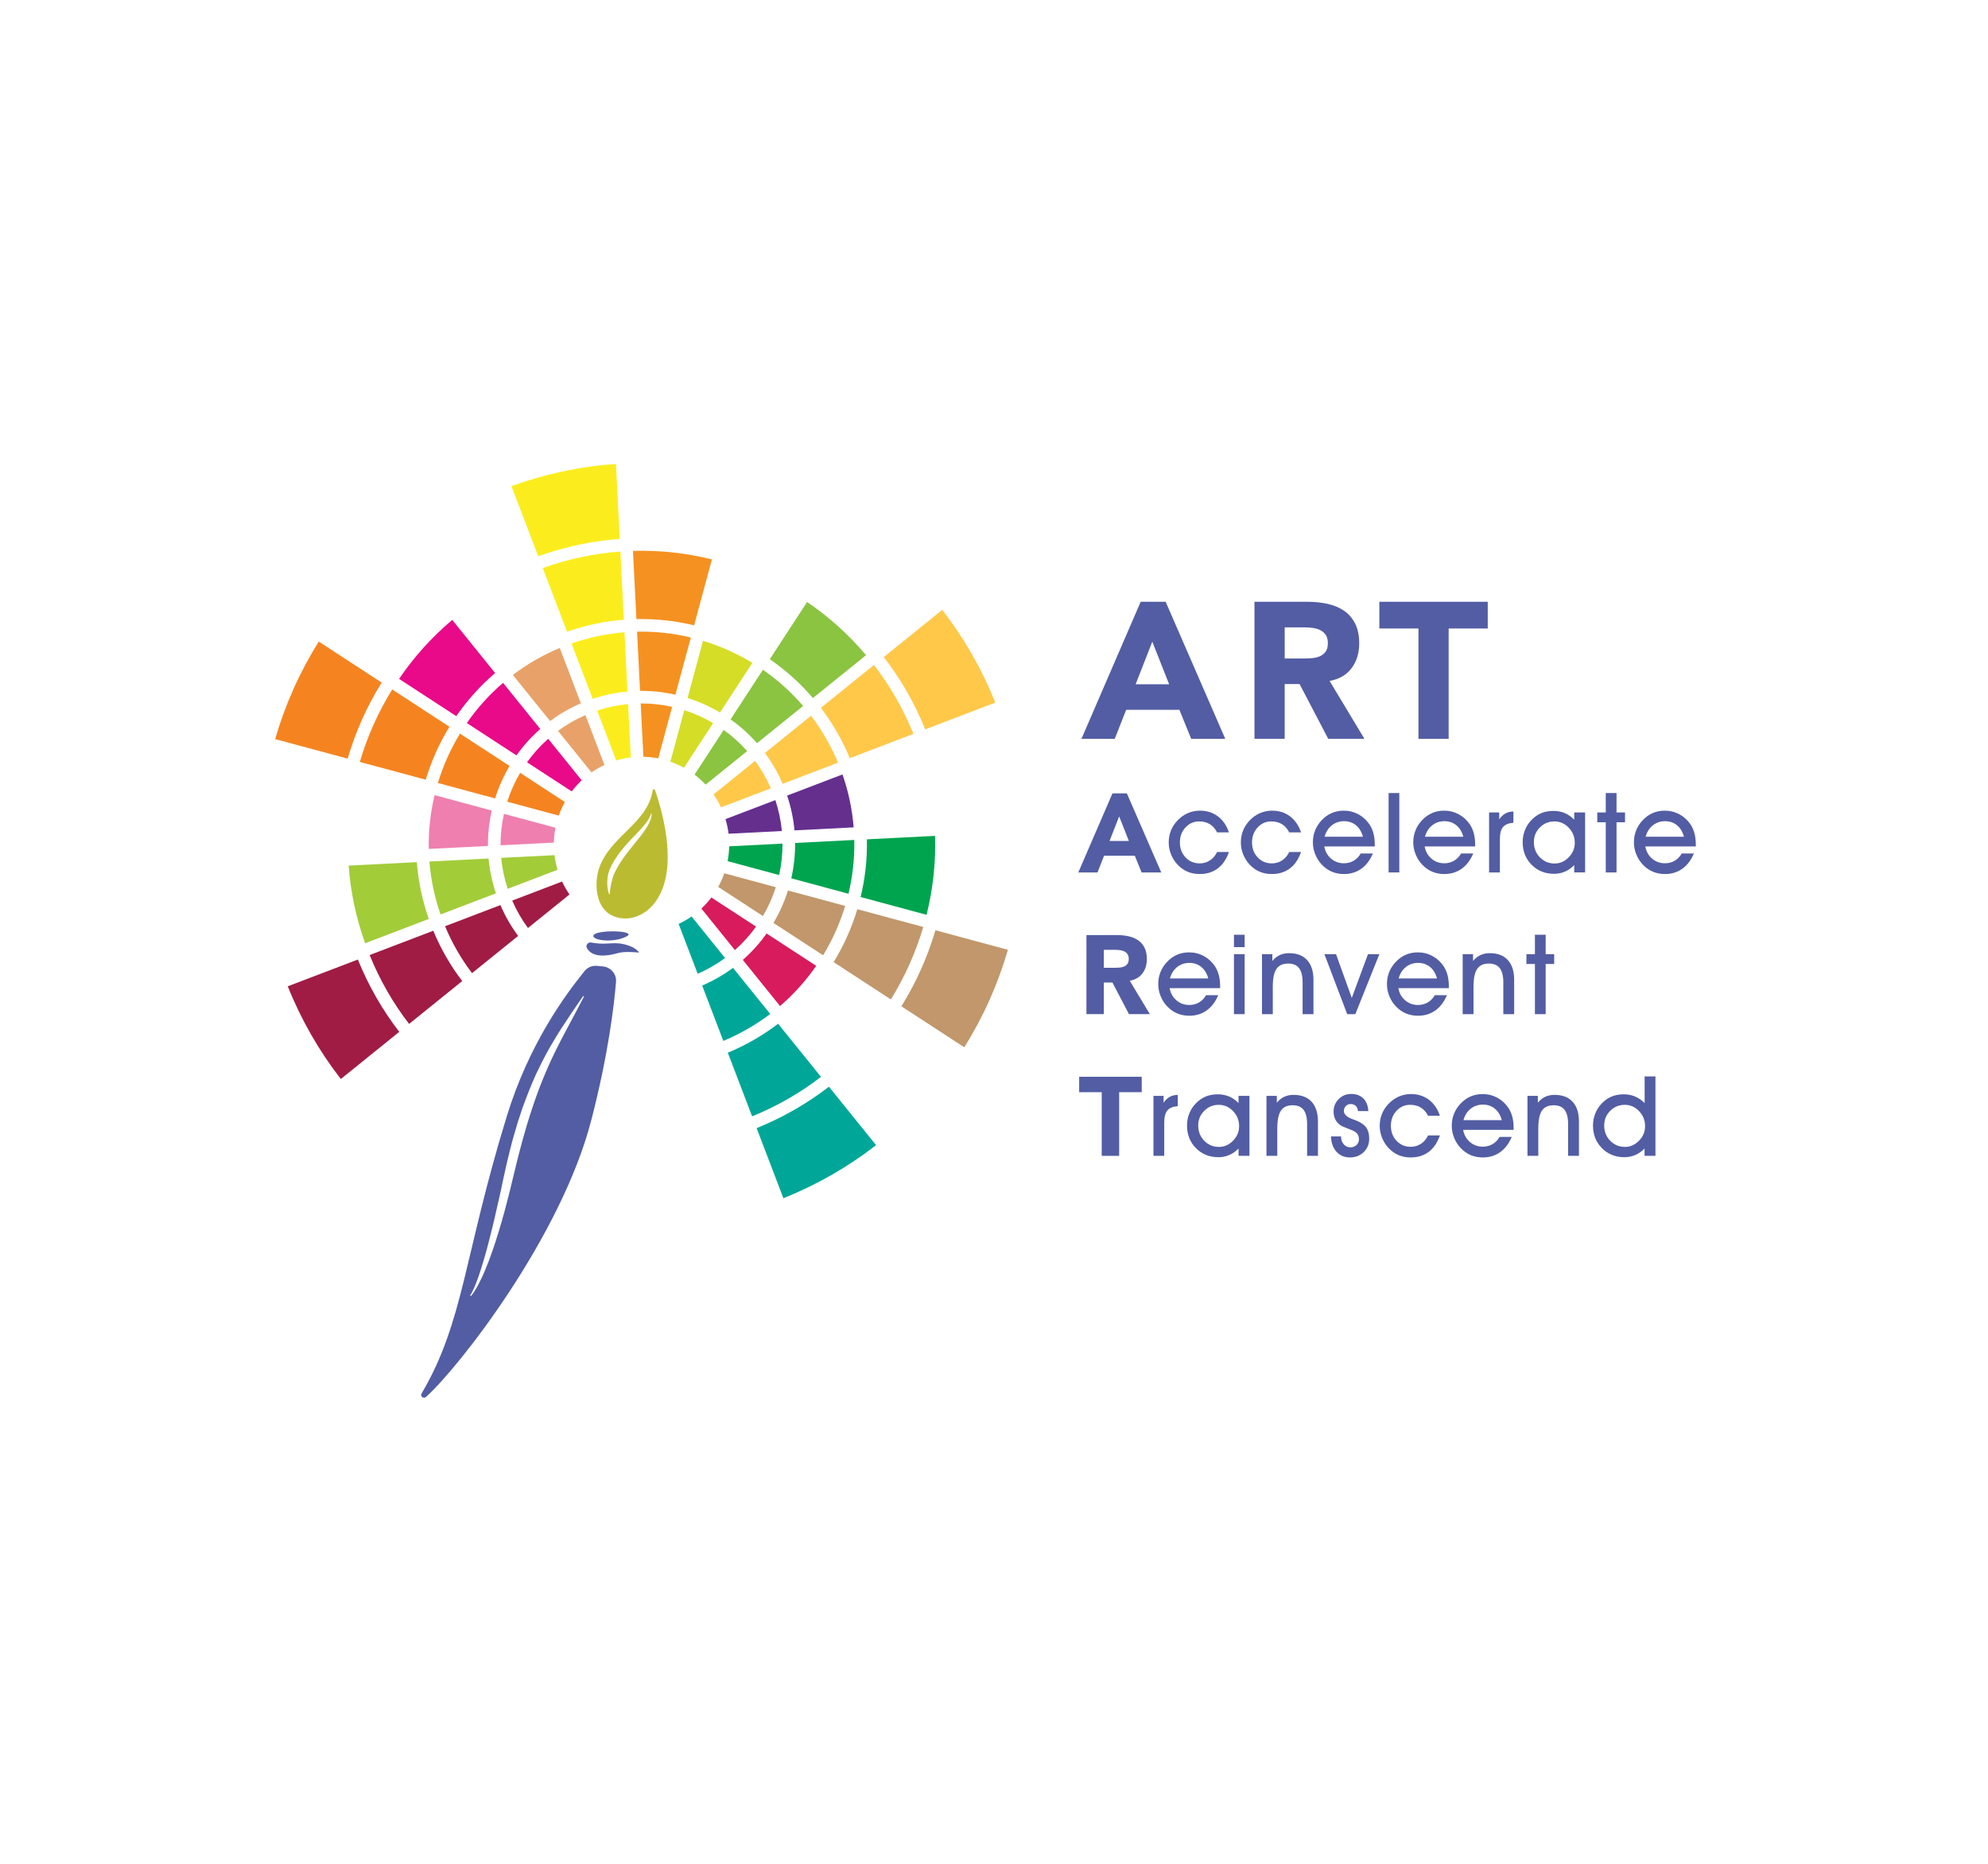 <?xml version="1.0" encoding="utf-8"?>
<!-- Generator: Adobe Illustrator 23.1.1, SVG Export Plug-In . SVG Version: 6.00 Build 0)  -->
<svg version="1.1" id="Layer_1" xmlns="http://www.w3.org/2000/svg" xmlns:xlink="http://www.w3.org/1999/xlink" x="0px" y="0px"
	 viewBox="0 0 1920 1800" style="enable-background:new 0 0 1920 1800;" xml:space="preserve">
<style type="text/css">
	.st0{fill:#FFC849;}
	.st1{fill:#C1976B;}
	.st2{fill:#FBED1D;}
	.st3{fill:#F58420;}
	.st4{fill:#00A799;}
	.st5{fill:#A01C45;}
	.st6{fill:#00A44F;}
	.st7{fill:#8AC440;}
	.st8{fill:#F59120;}
	.st9{fill:#E80A89;}
	.st10{fill:#A3CC39;}
	.st11{fill:#652F8E;}
	.st12{fill:#D81B5D;}
	.st13{fill:#D5DD26;}
	.st14{fill:#E8A269;}
	.st15{fill:#EF7FAE;}
	.st16{fill:#BBBB32;}
	.st17{fill:#525DA3;}
</style>
<g>
	<g>
		<g>
			<g>
				<path class="st0" d="M909.99,589.01c20.97,26.95,38.24,57,51.26,89.52l-67.7,25.86c-10.25-25.31-23.72-48.74-39.99-69.83
					L909.99,589.01z"/>
				<path class="st1" d="M903.43,898.41l70,18.88c-4.76,16.43-10.68,32.65-17.79,48.55c-7.11,15.89-15.26,31.11-24.33,45.61
					l-60.74-39.59c7.03-11.34,13.37-23.22,18.91-35.62C895.03,923.86,899.66,911.22,903.43,898.41z"/>
				<path class="st2" d="M493.96,469.52c32.92-11.97,66.84-19.13,100.91-21.46l3.67,72.42c-26.57,1.93-53.02,7.51-78.72,16.74
					L493.96,469.52z"/>
				<path class="st3" d="M335.74,732.66l-70-18.88c4.76-16.43,10.68-32.65,17.78-48.54c7.11-15.89,15.26-31.11,24.33-45.62
					l60.74,39.59c-7.03,11.35-13.37,23.23-18.91,35.62C344.14,707.22,339.51,719.86,335.74,732.66z"/>
				<path class="st4" d="M846.12,1105.94c-26.95,20.97-57,38.24-89.52,51.27l-25.86-67.7c25.31-10.25,48.74-23.72,69.84-40
					L846.12,1105.94z"/>
				<path class="st5" d="M329.18,1042.07c-20.97-26.95-38.24-57-51.27-89.53l67.7-25.86c10.25,25.31,23.72,48.75,40,69.84
					L329.18,1042.07z"/>
				<path class="st6" d="M837.23,810.6l65.85-3.34c0.77,25.59-1.97,51.2-8.21,76.24l-63.68-17.18
					C835.57,848.23,837.64,829.51,837.23,810.6z"/>
				<path class="st0" d="M844.08,642.21c15.48,20.11,28.32,42.42,38.1,66.53l-61.47,23.48c-7.34-17.72-16.79-33.98-27.94-48.6
					L844.08,642.21z"/>
				<path class="st1" d="M828.01,878.07l63.66,17.17c-3.6,12.2-8.02,24.24-13.3,36.04c-5.28,11.8-11.31,23.12-18,33.94l-55.24-36.01
					C814.91,913.22,822.6,896.02,828.01,878.07z"/>
				<path class="st2" d="M547.64,610.07l-23.48-61.47c24.49-8.77,49.68-14.08,74.99-15.94l3.34,65.84
					C584.16,599.94,565.74,603.73,547.64,610.07z"/>
				<path class="st7" d="M743.48,636.63l36.01-55.25c21.34,14.51,40.46,31.77,56.94,51.36l-51.31,41.41
					C772.82,659.77,758.79,647.2,743.48,636.63z"/>
				<path class="st8" d="M611.31,532.04c25.59-0.77,51.2,1.97,76.24,8.21l-17.18,63.68c-18.09-4.37-36.81-6.45-55.72-6.04
					L611.31,532.04z"/>
				<path class="st4" d="M792.92,1040.02c-20.11,15.49-42.43,28.32-66.53,38.11l-23.48-61.47c17.72-7.34,33.98-16.79,48.6-27.94
					L792.92,1040.02z"/>
				<path class="st3" d="M411.16,753.01l-63.66-17.17c3.6-12.2,8.02-24.23,13.3-36.04c5.28-11.81,11.31-23.13,18-33.94l55.24,36.01
					C424.26,717.85,416.57,735.06,411.16,753.01z"/>
				<path class="st9" d="M385.42,655.63c14.51-21.34,31.77-40.46,51.36-56.94l41.41,51.31c-14.37,12.3-26.94,26.33-37.51,41.64
					L385.42,655.63z"/>
				<path class="st10" d="M352.65,910.97c-8.77-24.49-14.08-49.68-15.94-75l65.84-3.34c1.44,18.33,5.23,36.75,11.57,54.86
					L352.65,910.97z"/>
				<path class="st5" d="M446.41,947.48l-51.31,41.4c-15.49-20.11-28.32-42.43-38.11-66.53l61.47-23.48
					C425.8,916.59,435.25,932.85,446.41,947.48z"/>
				<path class="st1" d="M761.03,860l55.23,14.9c-5.07,16.72-12.23,32.75-21.32,47.67l-47.92-31.24
					C752.87,881.46,757.58,870.94,761.03,860z"/>
				<path class="st6" d="M767.91,814.11l57.16-2.9c0.35,17.62-1.58,35.07-5.62,51.94l-55.23-14.9
					C766.75,837.13,768.01,825.68,767.91,814.11z"/>
				<path class="st11" d="M760.2,768.35l53.47-20.42c5.89,16.87,9.42,34.04,10.79,51.12l-57.15,2.9
					C766.28,790.72,763.94,779.45,760.2,768.35z"/>
				<path class="st4" d="M707.93,934.71l35.94,44.53c-13.65,10.37-28.8,19.17-45.3,26.04l-20.42-53.47
					C688.92,947.19,698.88,941.43,707.93,934.71z"/>
				<path class="st12" d="M740.38,901.54l47.92,31.24c-9.88,14.26-21.59,27.33-34.96,38.81l-35.94-44.54
					C726.09,919.41,733.78,910.84,740.38,901.54z"/>
				<path class="st0" d="M738.76,727.2l44.54-35.94c10.37,13.65,19.17,28.8,26.03,45.3l-53.47,20.42
					C751.24,746.21,745.48,736.26,738.76,727.2z"/>
				<path class="st13" d="M664.05,674.1l14.9-55.23c16.72,5.07,32.75,12.24,47.67,21.32l-31.24,47.92
					C685.52,682.25,675,677.55,664.05,674.1z"/>
				<path class="st8" d="M618.16,667.21l-2.9-57.16c17.62-0.35,35.07,1.58,51.94,5.63l-14.9,55.23
					C641.19,668.38,629.73,667.11,618.16,667.21z"/>
				<path class="st7" d="M705.59,694.75l31.24-47.92c14.26,9.88,27.33,21.59,38.81,34.97l-44.54,35.94
					C723.47,709.04,714.89,701.35,705.59,694.75z"/>
				<path class="st14" d="M531.24,696.37l-35.94-44.54c13.65-10.37,28.8-19.17,45.3-26.04l20.42,53.47
					C550.26,683.88,540.3,689.65,531.24,696.37z"/>
				<path class="st15" d="M471.26,816.96l-57.16,2.9c-0.35-17.62,1.58-35.07,5.62-51.94l55.23,14.9
					C472.43,793.94,471.16,805.4,471.26,816.96z"/>
				<path class="st2" d="M572.4,674.92l-20.42-53.47c16.87-5.89,34.04-9.42,51.13-10.79l2.9,57.15
					C594.77,668.85,583.51,671.19,572.4,674.92z"/>
				<path class="st9" d="M498.79,729.53l-47.92-31.24c9.88-14.26,21.59-27.33,34.97-38.81l35.94,44.54
					C513.08,711.66,505.39,720.24,498.79,729.53z"/>
				<path class="st3" d="M478.14,771.08l-55.23-14.9c5.07-16.72,12.24-32.75,21.32-47.67l47.92,31.24
					C486.3,749.61,481.59,760.13,478.14,771.08z"/>
				<path class="st10" d="M478.97,862.73l-53.47,20.42c-5.89-16.87-9.43-34.04-10.79-51.13l57.15-2.9
					C472.89,840.36,475.24,851.62,478.97,862.73z"/>
				<path class="st5" d="M500.42,903.89l-44.54,35.94c-10.37-13.65-19.18-28.8-26.04-45.31l53.47-20.42
					C487.93,884.87,493.7,894.83,500.42,903.89z"/>
				<path class="st12" d="M687.02,866.76l43.16,28.13c-5.9,8.24-12.73,15.87-20.43,22.68l-32.37-40.11
					C680.91,874.15,684.13,870.57,687.02,866.76z"/>
				<path class="st4" d="M667.91,885.11l32.37,40.11c-8.08,5.95-16.93,11.07-26.47,15.21l-18.39-48.15
					C659.84,890.22,664.01,887.82,667.91,885.11z"/>
				<path class="st6" d="M704.27,817.34l51.47-2.61c0.05,10.28-1.07,20.46-3.29,30.35l-49.74-13.42
					C703.63,826.96,704.16,822.17,704.27,817.34z"/>
				<path class="st13" d="M647.46,735.6l13.42-49.74c9.72,3.1,19.06,7.29,27.85,12.46l-28.13,43.16
					C656.39,739.15,652,737.18,647.46,735.6z"/>
				<path class="st7" d="M670.81,748.11l28.13-43.16c8.24,5.9,15.86,12.73,22.68,20.43l-40.11,32.37
					C678.2,754.22,674.62,751,670.81,748.11z"/>
				<path class="st11" d="M700.67,791.09l48.15-18.39c3.28,9.87,5.36,19.89,6.31,29.87l-51.47,2.61
					C703.08,800.47,702.08,795.76,700.67,791.09z"/>
				<path class="st0" d="M689.16,767.22l40.11-32.37c5.95,8.08,11.07,16.92,15.21,26.47l-48.15,18.39
					C694.27,775.29,691.87,771.12,689.16,767.22z"/>
				<path class="st1" d="M699.53,843.41l49.74,13.42c-3.1,9.72-7.28,19.06-12.46,27.85l-43.16-28.13
					C695.98,852.34,697.95,847.95,699.53,843.41z"/>
				<path class="st9" d="M552.16,764.32L509,736.19c5.9-8.24,12.73-15.87,20.43-22.68l32.37,40.11
					C558.27,756.92,555.04,760.5,552.16,764.32z"/>
				<path class="st2" d="M595.14,734.45l-18.39-48.15c9.88-3.28,19.89-5.36,29.87-6.31l2.61,51.47
					C604.52,732.04,599.81,733.04,595.14,734.45z"/>
				<path class="st14" d="M571.27,745.96l-32.37-40.11c8.08-5.95,16.93-11.07,26.48-15.21l18.39,48.15
					C579.34,740.86,575.16,743.26,571.27,745.96z"/>
				<path class="st8" d="M621.39,730.86l-2.61-51.48c10.28-0.05,20.46,1.07,30.35,3.29l-13.42,49.74
					C631.02,731.49,626.23,730.97,621.39,730.86z"/>
				<path class="st5" d="M550.01,863.87l-40.11,32.36c-5.95-8.08-11.07-16.93-15.21-26.48l48.15-18.39
					C544.9,855.79,547.3,859.97,550.01,863.87z"/>
				<path class="st10" d="M538.5,839.99l-48.15,18.39c-3.28-9.88-5.36-19.89-6.31-29.88l51.47-2.61
					C536.09,830.61,537.08,835.32,538.5,839.99z"/>
				<path class="st3" d="M539.64,787.67l-49.74-13.42c3.1-9.72,7.29-19.06,12.46-27.86l43.16,28.13
					C543.19,778.73,541.23,783.13,539.64,787.67z"/>
				<path class="st15" d="M534.9,813.74l-51.47,2.61c-0.05-10.28,1.07-20.46,3.29-30.35l49.74,13.42
					C535.54,804.11,535.01,808.9,534.9,813.74z"/>
			</g>
		</g>
		<g>
			<path class="st16" d="M632.58,762.96c-0.39-1.1-2.04-0.93-2.21,0.22c-4.8,31.78-39.93,43.45-51.45,74.36
				c-4.85,13.01-5.41,40.62,15.04,47.85c17.93,6.35,42.64-5.11,49.27-39.16C649.28,815.13,637.26,776.22,632.58,762.96z
				 M628.22,791.78c-0.66,1.95-1.59,3.76-2.58,5.52c-0.49,0.88-1,1.75-1.54,2.6c-0.55,0.82-1.11,1.66-1.68,2.46
				c-1.14,1.62-2.27,3.23-3.47,4.75c-4.76,6.14-9.67,11.81-14.06,17.67c-1.09,1.47-2.17,2.93-3.2,4.41
				c-1.03,1.49-2.01,2.99-2.98,4.5c-0.94,1.52-1.84,3.06-2.72,4.61c-0.42,0.78-0.87,1.55-1.25,2.35l-0.6,1.19l-0.52,0.98
				c-1.29,2.69-2.29,6.1-3.11,9.55c-0.21,0.87-0.4,1.75-0.54,2.65c-0.16,0.89-0.37,1.81-0.48,2.73c-0.26,1.85-0.5,3.75-0.64,5.79
				l-0.57,0.2c-1.29-3.66-1.84-7.55-1.8-11.42c0.05-3.87,0.56-7.76,1.86-11.46c2.95-7.19,7.13-13.74,11.95-19.74
				c4.79-6.03,10.19-11.51,15.46-17.04c2.63-2.77,5.24-5.57,7.6-8.55c2.33-2.97,4.5-6.19,5.42-9.86l0.59,0.14
				C629.36,787.82,628.91,789.86,628.22,791.78z"/>
			<path class="st17" d="M581.61,933.28c-1.42-0.08-2.94-0.22-4.55-0.43c-4.74-0.63-9.48,1.21-12.41,4.85
				c-19.21,23.85-53.7,70.56-75.16,140.24c-41.41,134.42-41.5,198.87-82.37,267.93c-1.57,2.65,1.95,5.34,4.27,3.27
				c31.67-28.3,130.57-154.64,159.77-267.67c16.31-63.12,21.89-110.11,23.79-133.35C595.59,940.45,589.59,933.73,581.61,933.28z
				 M528.81,1031.53c-1.26,2.98-2.6,5.92-3.8,8.92l-3.6,9c-2.24,6.06-4.53,12.11-6.54,18.25c-2.15,6.1-3.96,12.31-5.91,18.47
				c-0.93,3.1-1.78,6.21-2.68,9.32c-0.87,3.11-1.81,6.21-2.6,9.35c-3.42,12.48-6.38,25.06-9.44,37.65l-2.29,9.45
				c-0.76,3.15-1.62,6.28-2.42,9.41c-0.83,3.13-1.61,6.28-2.48,9.4l-2.64,9.36c-3.62,12.45-7.47,24.84-12.05,36.98
				c-2.36,6.04-4.75,12.08-7.59,17.93c-0.66,1.48-1.42,2.92-2.16,4.37c-0.72,1.46-1.52,2.88-2.32,4.29c-1.65,2.82-3.28,5.6-5.57,8.1
				l-0.64-0.68c1.73-2.59,3.09-5.56,4.32-8.5c0.62-1.47,1.26-2.93,1.81-4.45c0.57-1.5,1.16-2.98,1.65-4.51
				c2.15-6.03,4.04-12.16,5.8-18.32l2.62-9.25c0.85-3.09,1.61-6.22,2.41-9.32l2.34-9.33c0.78-3.11,1.58-6.21,2.27-9.35l4.29-18.78
				c0.7-3.14,1.46-6.25,2.11-9.4l1.98-9.44c1.3-6.25,2.82-12.65,4.24-19.02c0.71-3.19,1.49-6.36,2.32-9.53l2.45-9.51
				c0.81-3.17,1.78-6.3,2.69-9.45c0.93-3.14,1.81-6.3,2.79-9.43l3.08-9.36c1-3.12,2.1-6.23,3.27-9.3
				c4.61-12.31,9.48-24.59,15.5-36.32c1.41-2.97,3-5.86,4.51-8.78c1.5-2.93,3.09-5.8,4.75-8.63c3.29-5.68,6.68-11.28,10.15-16.8
				c7.1-10.96,14.31-21.69,21.79-32.39l0.83,0.43C552.29,985.46,539.1,1007.79,528.81,1031.53z"/>
			<path class="st17" d="M607.85,913.48c-15.11-5.43-19.79-0.02-36.81-3.23c-3.17-0.6-5.67,2.58-4.21,5.36
				c0.18,0.34,0.39,0.69,0.64,1.06c4.82,7.11,16.14,7.68,29.15,3.83c7.14-2.12,20.64-0.52,20.64-0.52S614.93,916.03,607.85,913.48z"
				/>
			<path class="st17" d="M605.16,904.35c11.41-5.94-31.75-6.86-32.14-0.51C572.75,908.26,592.48,910.96,605.16,904.35z"/>
		</g>
	</g>
	<g>
		<g>
			<g>
				<g>
					<path class="st17" d="M1101.66,581.19h24.12l57.58,132.36h-32.9l-11.4-28.04h-51.41l-11.03,28.04h-32.15L1101.66,581.19z
						 M1112.88,619.7l-16.08,41.13h32.34L1112.88,619.7z"/>
					<path class="st17" d="M1211.58,581.19h51.22c6.73,0,13.11,0.65,19.16,1.96c6.04,1.31,11.34,3.49,15.89,6.54
						c4.55,3.06,8.16,7.17,10.84,12.34c2.68,5.17,4.02,11.62,4.02,19.35c0,9.35-2.43,17.29-7.29,23.83
						c-4.86,6.54-11.96,10.69-21.31,12.43l33.65,55.9h-34.96l-27.67-52.9h-14.39v52.9h-29.16V581.19z M1240.75,635.97h17.2
						c2.62,0,5.39-0.09,8.32-0.28c2.93-0.19,5.58-0.75,7.95-1.68c2.37-0.94,4.33-2.4,5.89-4.39c1.56-1.99,2.34-4.8,2.34-8.41
						c0-3.37-0.69-6.04-2.06-8.04c-1.37-1.99-3.12-3.52-5.23-4.58c-2.12-1.06-4.55-1.78-7.29-2.15c-2.74-0.37-5.42-0.56-8.04-0.56
						h-19.07V635.97z"/>
					<path class="st17" d="M1369.93,606.99h-37.76v-25.8h104.69v25.8h-37.76v106.56h-29.16V606.99z"/>
				</g>
			</g>
		</g>
		<g>
			<g>
				<path class="st17" d="M1074.41,766.22h13.91l33.22,76.36h-18.98l-6.58-16.18h-29.66l-6.36,16.18h-18.55L1074.41,766.22z
					 M1080.88,788.44l-9.28,23.73h18.66L1080.88,788.44z"/>
				<path class="st17" d="M1186.88,822.83c-2.42,6.99-6.02,12.28-10.8,15.88c-4.78,3.6-10.58,5.4-17.43,5.4
					c-4.32,0-8.23-0.75-11.74-2.24s-6.69-3.73-9.53-6.71c-2.7-2.84-4.82-6.15-6.35-9.93c-1.53-3.77-2.29-7.63-2.29-11.56
					c0-4.04,0.69-7.82,2.08-11.35c1.39-3.53,3.43-6.75,6.13-9.66c2.98-3.19,6.34-5.62,10.06-7.27c3.72-1.65,7.71-2.48,11.95-2.48
					c6.64,0,12.39,1.83,17.27,5.5c4.88,3.67,8.43,8.82,10.64,15.46h-11.43c-1.83-3.55-4.18-6.2-7.06-7.95
					c-2.88-1.76-6.32-2.63-10.32-2.63c-5.16,0-9.54,1.95-13.14,5.85c-3.6,3.9-5.4,8.71-5.4,14.43c0,5.79,1.82,10.62,5.48,14.48
					c3.65,3.86,8.2,5.79,13.64,5.79c3.65,0,6.95-0.96,9.9-2.87c2.95-1.91,5.25-4.63,6.9-8.14H1186.88z"/>
				<path class="st17" d="M1256.55,822.83c-2.42,6.99-6.02,12.28-10.8,15.88c-4.78,3.6-10.58,5.4-17.43,5.4
					c-4.32,0-8.23-0.75-11.74-2.24s-6.69-3.73-9.53-6.71c-2.7-2.84-4.82-6.15-6.35-9.93c-1.53-3.77-2.29-7.63-2.29-11.56
					c0-4.04,0.69-7.82,2.08-11.35c1.39-3.53,3.43-6.75,6.13-9.66c2.98-3.19,6.34-5.62,10.06-7.27c3.72-1.65,7.71-2.48,11.95-2.48
					c6.64,0,12.39,1.83,17.27,5.5c4.88,3.67,8.43,8.82,10.64,15.46h-11.43c-1.83-3.55-4.18-6.2-7.06-7.95
					c-2.88-1.76-6.32-2.63-10.32-2.63c-5.16,0-9.54,1.95-13.14,5.85c-3.6,3.9-5.4,8.71-5.4,14.43c0,5.79,1.82,10.62,5.48,14.48
					c3.65,3.86,8.2,5.79,13.64,5.79c3.65,0,6.95-0.96,9.9-2.87c2.95-1.91,5.25-4.63,6.9-8.14H1256.55z"/>
				<path class="st17" d="M1278.98,817.46c0.88,4.84,3.06,8.77,6.56,11.77c3.49,3,7.64,4.5,12.46,4.5c3.44,0,6.57-0.82,9.4-2.48
					c2.83-1.65,5.08-3.98,6.77-7h11.74c-2.67,6.42-6.4,11.34-11.19,14.75c-4.79,3.41-10.37,5.11-16.72,5.11
					c-4.28,0-8.2-0.76-11.74-2.26s-6.76-3.77-9.64-6.79c-2.7-2.84-4.82-6.15-6.35-9.93c-1.53-3.77-2.29-7.63-2.29-11.56
					c0-4.07,0.69-7.88,2.08-11.43c1.39-3.55,3.43-6.78,6.13-9.69c2.88-3.16,6.13-5.54,9.74-7.14c3.62-1.6,7.56-2.4,11.85-2.4
					c5.09,0,9.82,1.19,14.19,3.55c4.37,2.37,7.98,5.68,10.82,9.93c1.68,2.63,2.93,5.52,3.74,8.66c0.81,3.14,1.21,6.73,1.21,10.77
					v1.63H1278.98z M1316.32,808.08c-1.3-4.77-3.55-8.47-6.74-11.08c-3.2-2.62-7.02-3.92-11.48-3.92c-4.56,0-8.52,1.34-11.88,4.03
					c-3.35,2.69-5.66,6.35-6.92,10.98H1316.32z"/>
				<path class="st17" d="M1341.12,842.58V765.9h10.32v76.68H1341.12z"/>
				<path class="st17" d="M1375.92,817.46c0.88,4.84,3.06,8.77,6.56,11.77c3.49,3,7.64,4.5,12.46,4.5c3.44,0,6.57-0.82,9.4-2.48
					c2.83-1.65,5.08-3.98,6.77-7h11.74c-2.67,6.42-6.4,11.34-11.19,14.75c-4.79,3.41-10.37,5.11-16.72,5.11
					c-4.28,0-8.2-0.76-11.74-2.26s-6.76-3.77-9.64-6.79c-2.7-2.84-4.82-6.15-6.35-9.93c-1.53-3.77-2.29-7.63-2.29-11.56
					c0-4.07,0.69-7.88,2.08-11.43c1.39-3.55,3.43-6.78,6.13-9.69c2.88-3.16,6.13-5.54,9.74-7.14c3.62-1.6,7.56-2.4,11.85-2.4
					c5.09,0,9.82,1.19,14.19,3.55c4.37,2.37,7.98,5.68,10.82,9.93c1.68,2.63,2.93,5.52,3.74,8.66c0.81,3.14,1.21,6.73,1.21,10.77
					v1.63H1375.92z M1413.26,808.08c-1.3-4.77-3.55-8.47-6.74-11.08c-3.2-2.62-7.02-3.92-11.48-3.92c-4.56,0-8.52,1.34-11.88,4.03
					c-3.35,2.69-5.66,6.35-6.92,10.98H1413.26z"/>
				<path class="st17" d="M1448.59,842.58h-10.43v-57.93h9.79v6.69c1.72-2.56,3.7-4.47,5.92-5.71c2.23-1.25,4.82-1.89,7.77-1.92
					v10.9c-4.67,0.35-8.01,1.73-10.03,4.13c-2.02,2.4-3.03,6.28-3.03,11.61V842.58z"/>
				<path class="st17" d="M1520.37,842.58v-7.11c-2.67,2.77-5.64,4.87-8.93,6.29c-3.28,1.42-6.79,2.13-10.51,2.13
					c-8.71,0-15.94-2.9-21.7-8.72c-5.76-5.81-8.64-13.09-8.64-21.83c0-4.07,0.72-7.93,2.16-11.59c1.44-3.65,3.49-6.86,6.16-9.64
					c2.91-3.05,6.1-5.31,9.56-6.77c3.46-1.46,7.4-2.19,11.82-2.19c3.97,0,7.62,0.7,10.95,2.11c3.33,1.4,6.37,3.53,9.11,6.37v-7
					h10.53v57.93H1520.37z M1481.4,813.25c0,5.86,1.94,10.78,5.82,14.75c3.88,3.97,8.63,5.95,14.25,5.95
					c5.12,0,9.65-1.99,13.56-5.98c3.91-3.98,5.87-8.64,5.87-13.98c0-5.69-1.94-10.56-5.82-14.61c-3.88-4.06-8.49-6.08-13.82-6.08
					c-5.48,0-10.16,1.93-14.03,5.79C1483.34,802.94,1481.4,807.66,1481.4,813.25z"/>
				<path class="st17" d="M1550.85,842.58v-48.45h-8.21v-9.48h8.21V765.9h10.38v18.75h8.21v9.48h-8.21v48.45H1550.85z"/>
				<path class="st17" d="M1589.03,817.46c0.88,4.84,3.06,8.77,6.56,11.77c3.49,3,7.64,4.5,12.46,4.5c3.44,0,6.57-0.82,9.4-2.48
					c2.83-1.65,5.08-3.98,6.77-7h11.74c-2.67,6.42-6.4,11.34-11.19,14.75c-4.79,3.41-10.37,5.11-16.72,5.11
					c-4.28,0-8.2-0.76-11.74-2.26s-6.76-3.77-9.64-6.79c-2.7-2.84-4.82-6.15-6.35-9.93c-1.53-3.77-2.29-7.63-2.29-11.56
					c0-4.07,0.69-7.88,2.08-11.43c1.39-3.55,3.43-6.78,6.13-9.69c2.88-3.16,6.13-5.54,9.74-7.14c3.62-1.6,7.56-2.4,11.85-2.4
					c5.09,0,9.82,1.19,14.19,3.55c4.37,2.37,7.98,5.68,10.82,9.93c1.68,2.63,2.93,5.52,3.74,8.66c0.81,3.14,1.21,6.73,1.21,10.77
					v1.63H1589.03z M1626.37,808.08c-1.3-4.77-3.55-8.47-6.74-11.08c-3.2-2.62-7.02-3.92-11.48-3.92c-4.56,0-8.52,1.34-11.88,4.03
					c-3.35,2.69-5.66,6.35-6.92,10.98H1626.37z"/>
				<path class="st17" d="M1049.28,903.07h29.55c3.88,0,7.57,0.38,11.05,1.13c3.49,0.75,6.54,2.01,9.17,3.78
					c2.62,1.76,4.71,4.13,6.25,7.12c1.55,2.98,2.32,6.71,2.32,11.16c0,5.39-1.4,9.98-4.21,13.75c-2.8,3.78-6.9,6.17-12.3,7.17
					l19.41,32.25h-20.17l-15.96-30.52h-8.3v30.52h-16.82V903.07z M1066.1,934.67h9.92c1.51,0,3.11-0.05,4.8-0.16
					c1.69-0.11,3.22-0.43,4.58-0.97c1.37-0.54,2.5-1.38,3.4-2.54c0.9-1.15,1.35-2.77,1.35-4.85c0-1.94-0.4-3.49-1.19-4.64
					c-0.79-1.15-1.8-2.03-3.02-2.64c-1.22-0.61-2.62-1.02-4.21-1.24c-1.58-0.22-3.13-0.32-4.64-0.32h-11V934.67z"/>
				<path class="st17" d="M1129.62,954.31c0.88,4.85,3.06,8.77,6.56,11.77s7.64,4.5,12.46,4.5c3.44,0,6.57-0.82,9.4-2.47
					c2.83-1.65,5.08-3.98,6.77-7h11.74c-2.67,6.42-6.4,11.34-11.19,14.75c-4.79,3.41-10.37,5.11-16.72,5.11
					c-4.28,0-8.2-0.76-11.74-2.26s-6.76-3.77-9.64-6.79c-2.7-2.84-4.82-6.15-6.35-9.93s-2.29-7.63-2.29-11.56
					c0-4.07,0.69-7.88,2.08-11.43c1.39-3.55,3.43-6.78,6.13-9.69c2.88-3.16,6.13-5.54,9.74-7.14c3.62-1.6,7.56-2.4,11.85-2.4
					c5.09,0,9.82,1.18,14.19,3.55s7.98,5.68,10.82,9.93c1.68,2.63,2.93,5.52,3.74,8.66c0.81,3.14,1.21,6.73,1.21,10.77v1.63H1129.62
					z M1166.95,944.93c-1.3-4.77-3.55-8.47-6.74-11.09c-3.2-2.61-7.02-3.92-11.48-3.92c-4.56,0-8.52,1.34-11.88,4.03
					s-5.66,6.35-6.92,10.98H1166.95z"/>
				<path class="st17" d="M1202.07,914.71h-10.32v-11.95h10.32V914.71z M1191.75,979.43V921.5h10.32v57.93H1191.75z"/>
				<path class="st17" d="M1229.24,979.43h-10.43V921.5h10.01v6.58c2.18-2.6,4.57-4.5,7.19-5.71c2.62-1.21,5.61-1.82,8.98-1.82
					c7.58,0,13.4,2.23,17.46,6.69s6.08,10.85,6.08,19.17v33.02h-10.48v-30.75c0-6.14-1.14-10.7-3.42-13.67
					c-2.28-2.97-5.81-4.45-10.58-4.45c-5.2,0-8.96,1.75-11.3,5.24c-2.34,3.49-3.5,9.26-3.5,17.3V979.43z"/>
				<path class="st17" d="M1308.97,979.43h-7.85l-22.01-57.93h11.22l15.22,42.29l15.64-42.29h11.01L1308.97,979.43z"/>
				<path class="st17" d="M1350.51,954.31c0.88,4.85,3.06,8.77,6.56,11.77s7.64,4.5,12.46,4.5c3.44,0,6.57-0.82,9.4-2.47
					c2.83-1.65,5.08-3.98,6.77-7h11.74c-2.67,6.42-6.4,11.34-11.19,14.75c-4.79,3.41-10.37,5.11-16.72,5.11
					c-4.28,0-8.2-0.76-11.74-2.26s-6.76-3.77-9.64-6.79c-2.7-2.84-4.82-6.15-6.35-9.93s-2.29-7.63-2.29-11.56
					c0-4.07,0.69-7.88,2.08-11.43c1.39-3.55,3.43-6.78,6.13-9.69c2.88-3.16,6.13-5.54,9.74-7.14c3.62-1.6,7.56-2.4,11.85-2.4
					c5.09,0,9.82,1.18,14.19,3.55s7.98,5.68,10.82,9.93c1.68,2.63,2.93,5.52,3.74,8.66c0.81,3.14,1.21,6.73,1.21,10.77v1.63H1350.51
					z M1387.85,944.93c-1.3-4.77-3.55-8.47-6.74-11.09c-3.2-2.61-7.02-3.92-11.48-3.92c-4.56,0-8.52,1.34-11.88,4.03
					s-5.66,6.35-6.92,10.98H1387.85z"/>
				<path class="st17" d="M1423.08,979.43h-10.43V921.5h10.01v6.58c2.18-2.6,4.57-4.5,7.19-5.71c2.62-1.21,5.61-1.82,8.98-1.82
					c7.58,0,13.4,2.23,17.46,6.69s6.08,10.85,6.08,19.17v33.02h-10.48v-30.75c0-6.14-1.14-10.7-3.42-13.67
					c-2.28-2.97-5.81-4.45-10.58-4.45c-5.2,0-8.96,1.75-11.3,5.24c-2.34,3.49-3.5,9.26-3.5,17.3V979.43z"/>
				<path class="st17" d="M1482.42,979.43v-48.45h-8.21v-9.48h8.21v-18.75h10.38v18.75h8.21v9.48h-8.21v48.45H1482.42z"/>
				<path class="st17" d="M1064.05,1054.8h-21.79v-14.88h60.4v14.88h-21.79v61.48h-16.83V1054.8z"/>
				<path class="st17" d="M1124.42,1116.28H1114v-57.93h9.79v6.69c1.72-2.56,3.7-4.47,5.92-5.71c2.23-1.25,4.82-1.89,7.77-1.92v10.9
					c-4.67,0.35-8.01,1.73-10.03,4.13c-2.02,2.41-3.03,6.28-3.03,11.61V1116.28z"/>
				<path class="st17" d="M1196.2,1116.28v-7.11c-2.67,2.77-5.64,4.87-8.93,6.29c-3.28,1.42-6.79,2.13-10.51,2.13
					c-8.71,0-15.94-2.9-21.7-8.72c-5.76-5.81-8.64-13.09-8.64-21.83c0-4.07,0.72-7.93,2.16-11.58s3.49-6.86,6.16-9.64
					c2.91-3.05,6.1-5.31,9.56-6.77s7.4-2.19,11.82-2.19c3.97,0,7.62,0.7,10.95,2.11c3.33,1.4,6.37,3.53,9.11,6.37v-7h10.53v57.93
					H1196.2z M1157.23,1086.95c0,5.86,1.94,10.78,5.82,14.75c3.88,3.97,8.63,5.95,14.25,5.95c5.12,0,9.65-1.99,13.56-5.98
					c3.91-3.98,5.87-8.65,5.87-13.98c0-5.69-1.94-10.56-5.82-14.61c-3.88-4.05-8.49-6.08-13.82-6.08c-5.48,0-10.16,1.93-14.03,5.79
					C1159.17,1076.64,1157.23,1081.36,1157.23,1086.95z"/>
				<path class="st17" d="M1233.58,1116.28h-10.43v-57.93h10.01v6.58c2.18-2.6,4.57-4.5,7.19-5.71c2.62-1.21,5.61-1.82,8.98-1.82
					c7.58,0,13.4,2.23,17.46,6.69s6.08,10.85,6.08,19.17v33.02h-10.48v-30.75c0-6.14-1.14-10.7-3.42-13.67
					c-2.28-2.97-5.81-4.45-10.58-4.45c-5.2,0-8.96,1.75-11.3,5.24c-2.34,3.49-3.5,9.26-3.5,17.3V1116.28z"/>
				<path class="st17" d="M1285.4,1097.53h9.79c0,3.05,0.85,5.57,2.55,7.56c1.7,1.98,3.83,2.98,6.4,2.98c2.42,0,4.41-0.75,5.98-2.24
					c1.56-1.49,2.34-3.4,2.34-5.71c0-2.04-0.55-3.76-1.66-5.16c-1.11-1.4-2.89-2.6-5.34-3.58c-0.84-0.35-2.04-0.81-3.58-1.37
					c-4.11-1.54-6.72-2.77-7.85-3.69c-2.07-1.65-3.6-3.52-4.58-5.61c-0.98-2.09-1.47-4.5-1.47-7.24c0-4.7,1.64-8.71,4.92-12.01
					c3.28-3.3,7.29-4.95,12.03-4.95c4.95,0,8.88,1.45,11.8,4.34c2.91,2.9,4.51,6.96,4.79,12.19h-10.01c-0.18-2.14-0.88-3.81-2.11-5
					c-1.23-1.19-2.88-1.79-4.95-1.79c-1.86,0-3.42,0.64-4.66,1.92c-1.25,1.28-1.87,2.87-1.87,4.77c0,3.23,2.81,5.88,8.43,7.95
					c1.58,0.6,2.83,1.07,3.74,1.42c4.42,1.79,7.57,4.02,9.45,6.69c1.88,2.67,2.82,6.23,2.82,10.69c0,5.2-1.76,9.51-5.27,12.96
					c-3.51,3.44-7.93,5.16-13.27,5.16c-5.37,0-9.71-1.81-13.01-5.42C1287.52,1108.77,1285.72,1103.82,1285.4,1097.53z"/>
				<path class="st17" d="M1390.67,1096.53c-2.42,6.99-6.02,12.28-10.8,15.88c-4.78,3.6-10.58,5.4-17.43,5.4
					c-4.32,0-8.23-0.75-11.74-2.24s-6.69-3.73-9.53-6.71c-2.7-2.84-4.82-6.15-6.35-9.93c-1.53-3.77-2.29-7.63-2.29-11.56
					c0-4.04,0.69-7.82,2.08-11.35c1.39-3.53,3.43-6.75,6.13-9.66c2.98-3.19,6.34-5.62,10.06-7.27c3.72-1.65,7.71-2.48,11.95-2.48
					c6.64,0,12.39,1.83,17.27,5.5c4.88,3.67,8.43,8.82,10.64,15.46h-11.43c-1.83-3.55-4.18-6.2-7.06-7.95
					c-2.88-1.75-6.32-2.63-10.32-2.63c-5.16,0-9.54,1.95-13.14,5.85c-3.6,3.9-5.4,8.71-5.4,14.43c0,5.79,1.82,10.62,5.48,14.48
					c3.65,3.86,8.2,5.79,13.64,5.79c3.65,0,6.95-0.96,9.9-2.87c2.95-1.91,5.25-4.62,6.9-8.14H1390.67z"/>
				<path class="st17" d="M1413.1,1091.16c0.88,4.85,3.06,8.77,6.56,11.77s7.64,4.5,12.46,4.5c3.44,0,6.57-0.82,9.4-2.47
					c2.83-1.65,5.08-3.98,6.77-7h11.74c-2.67,6.42-6.4,11.34-11.19,14.75c-4.79,3.41-10.37,5.11-16.72,5.11
					c-4.28,0-8.2-0.76-11.74-2.26s-6.76-3.77-9.64-6.79c-2.7-2.84-4.82-6.15-6.35-9.93s-2.29-7.63-2.29-11.56
					c0-4.07,0.69-7.88,2.08-11.43c1.39-3.55,3.43-6.78,6.13-9.69c2.88-3.16,6.13-5.54,9.74-7.14c3.62-1.6,7.56-2.4,11.85-2.4
					c5.09,0,9.82,1.18,14.19,3.55s7.98,5.68,10.82,9.93c1.68,2.63,2.93,5.52,3.74,8.66c0.81,3.14,1.21,6.73,1.21,10.77v1.63H1413.1z
					 M1450.43,1081.79c-1.3-4.77-3.55-8.47-6.74-11.09c-3.2-2.61-7.02-3.92-11.48-3.92c-4.56,0-8.52,1.34-11.88,4.03
					s-5.66,6.35-6.92,10.98H1450.43z"/>
				<path class="st17" d="M1485.66,1116.28h-10.43v-57.93h10.01v6.58c2.18-2.6,4.57-4.5,7.19-5.71c2.62-1.21,5.61-1.82,8.98-1.82
					c7.58,0,13.4,2.23,17.46,6.69s6.08,10.85,6.08,19.17v33.02h-10.48v-30.75c0-6.14-1.14-10.7-3.42-13.67
					c-2.28-2.97-5.81-4.45-10.58-4.45c-5.2,0-8.96,1.75-11.3,5.24c-2.34,3.49-3.5,9.26-3.5,17.3V1116.28z"/>
				<path class="st17" d="M1588.29,1116.28v-7.11c-2.67,2.77-5.64,4.87-8.93,6.29c-3.28,1.42-6.79,2.13-10.51,2.13
					c-8.71,0-15.94-2.9-21.7-8.72c-5.76-5.81-8.64-13.09-8.64-21.83c0-4.07,0.72-7.93,2.16-11.58s3.49-6.86,6.16-9.64
					c2.91-3.05,6.1-5.31,9.56-6.77s7.4-2.19,11.82-2.19c3.93,0,7.57,0.7,10.93,2.11s6.43,3.53,9.24,6.37v-25.75h10.43v76.68H1588.29
					z M1549.32,1086.95c0,5.86,1.94,10.78,5.82,14.75c3.88,3.97,8.63,5.95,14.25,5.95c5.12,0,9.65-1.99,13.56-5.98
					c3.91-3.98,5.87-8.65,5.87-13.98c0-5.69-1.94-10.56-5.82-14.61c-3.88-4.05-8.49-6.08-13.82-6.08c-5.48,0-10.16,1.93-14.03,5.79
					C1551.26,1076.64,1549.32,1081.36,1549.32,1086.95z"/>
			</g>
		</g>
	</g>
</g>
</svg>
